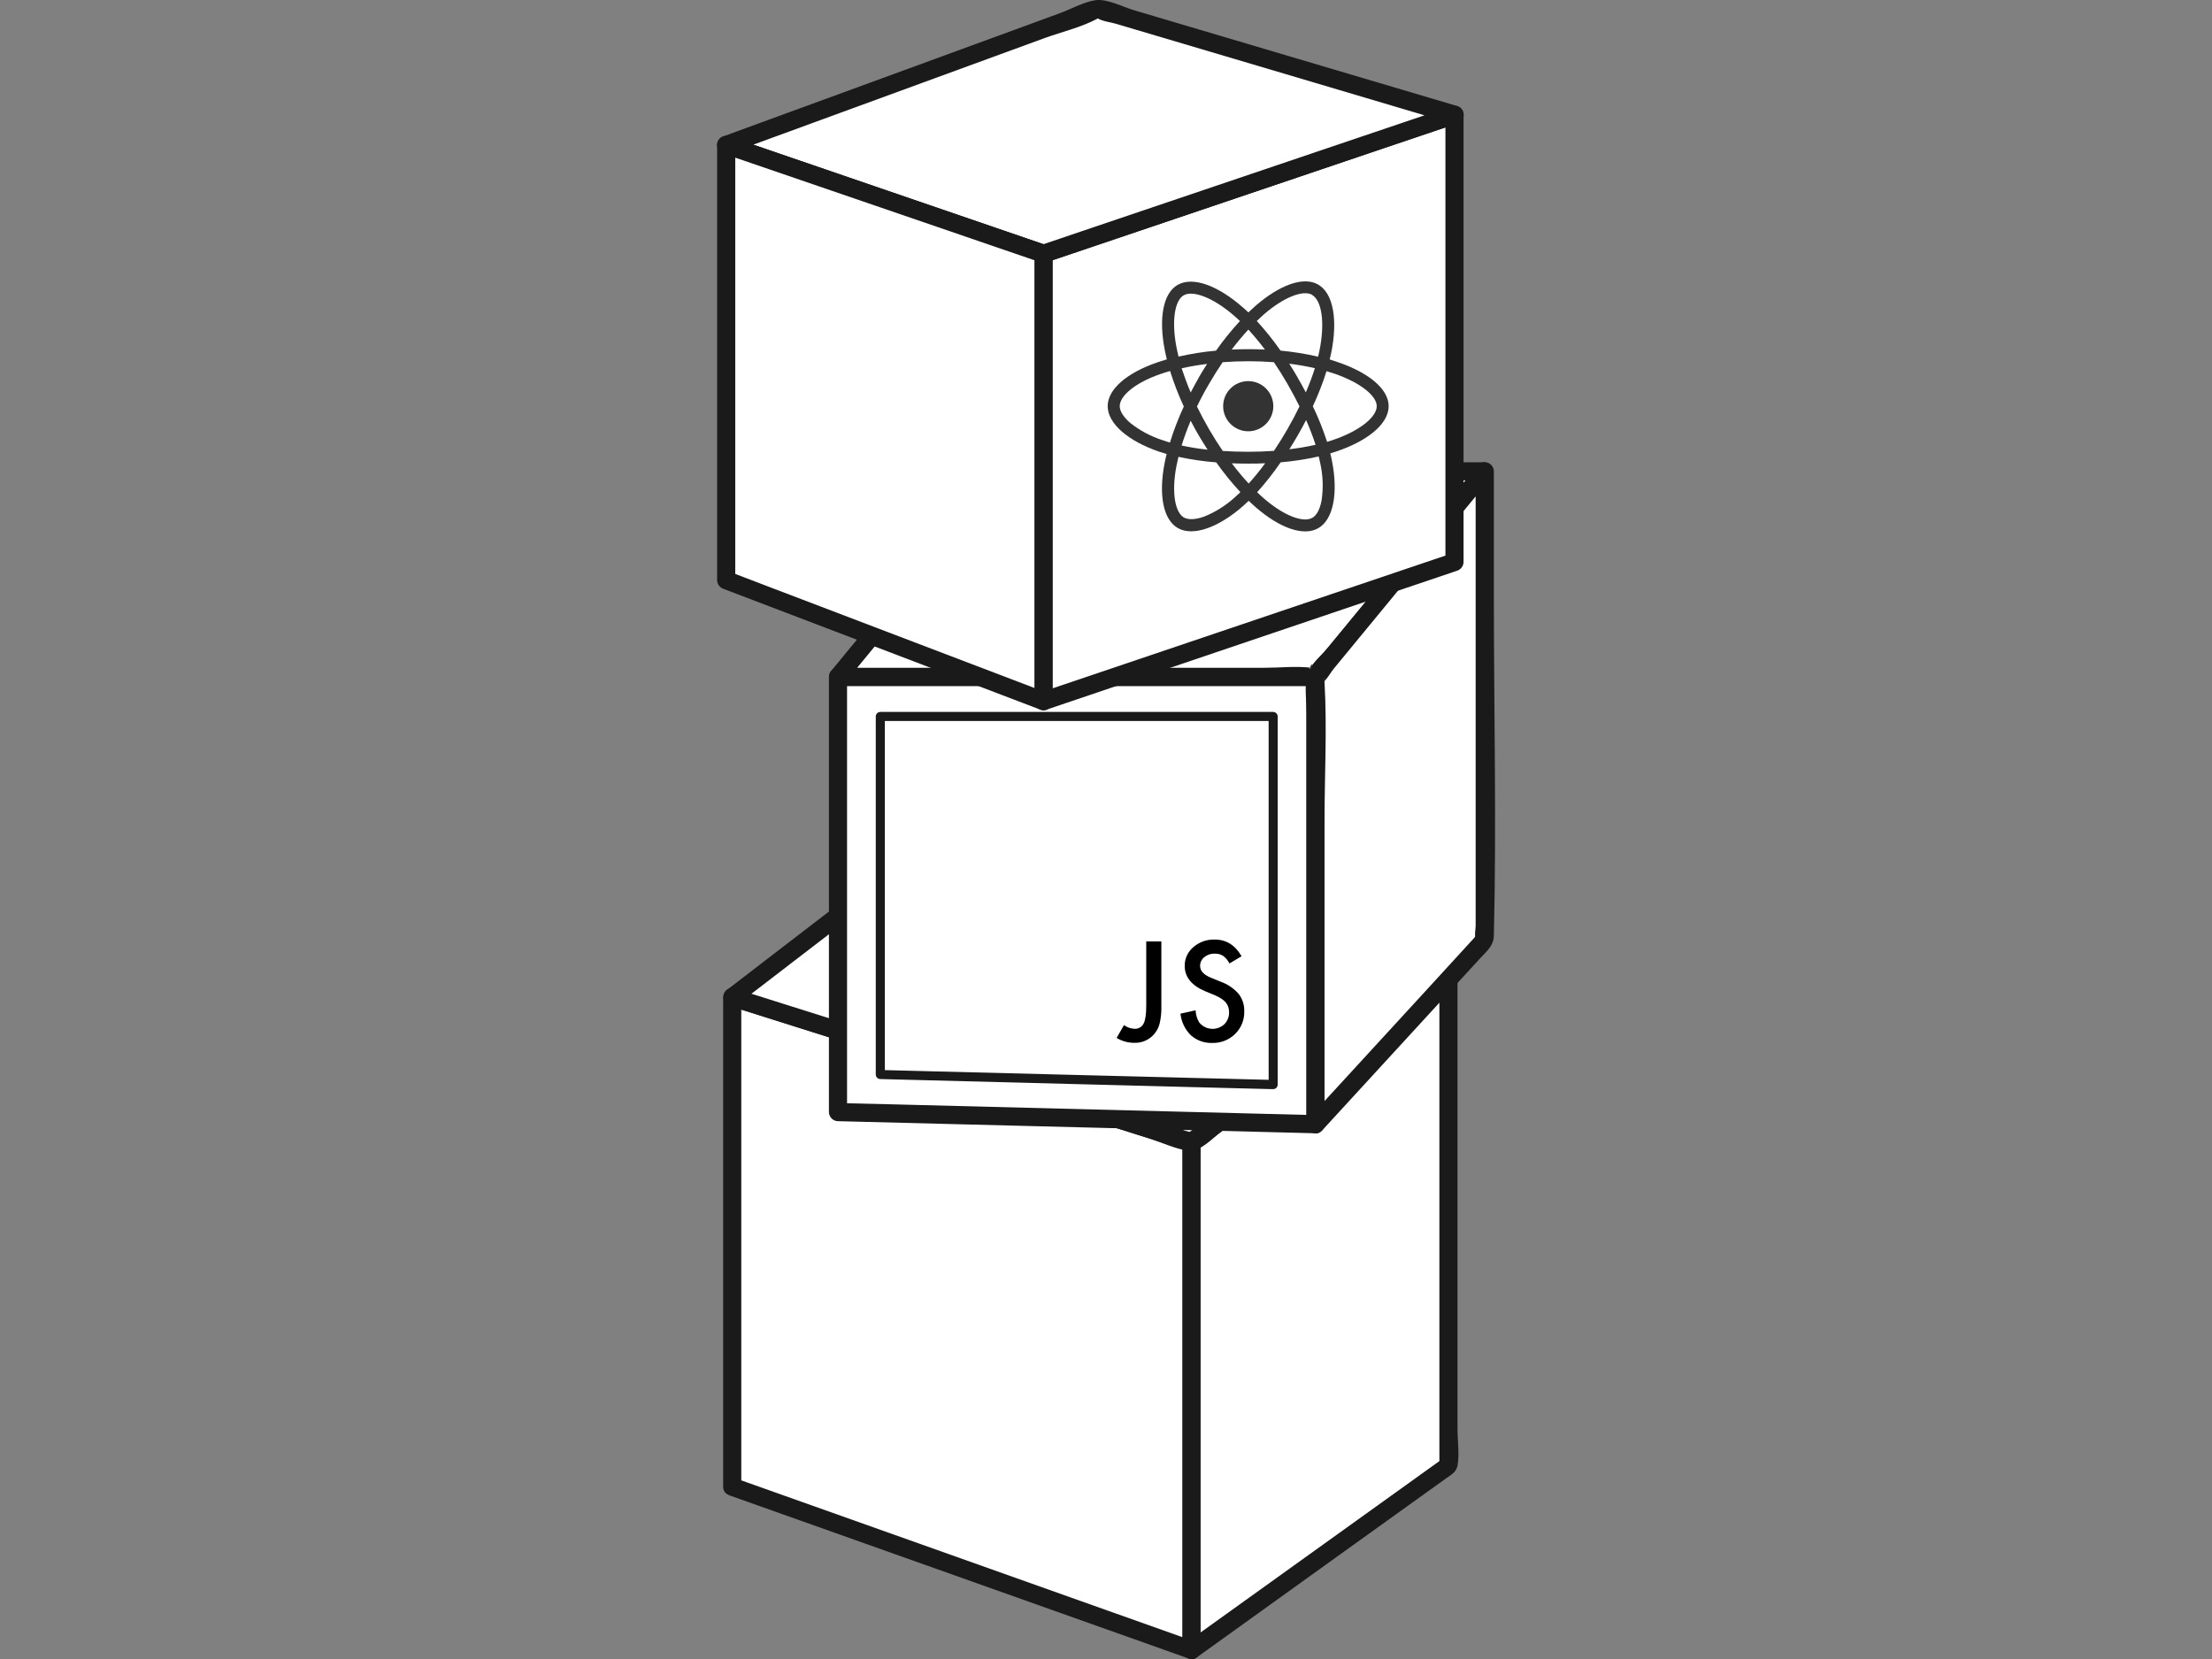 <?xml version="1.0" standalone="no"?>
<!DOCTYPE svg PUBLIC "-//W3C//DTD SVG 1.0//EN" "http://www.w3.org/TR/2001/REC-SVG-20010904/DTD/svg10.dtd">
<svg xmlns="http://www.w3.org/2000/svg" xmlns:xlink="http://www.w3.org/1999/xlink" id="body_1" width="512" height="384">

<rect width="100%" height="100%" fill="#808080" stroke="none"/>

<g transform="matrix(0.5 0 0 0.5 0 0)">
    <path transform="matrix(1.399 0 0 1.399 331.971 0)"  d="M5 491.97L5 329.97L157 377.97L157 545.97L5 491.97" stroke="none" fill="#FFFFFF" fill-rule="nonzero" />
    <path transform="matrix(1.399 0 0 1.399 331.971 0)"  d="M8 492L8 330L4.2 332.89L137.2 374.89L156.2 380.89L154 378L154 546L157.8 543.1L24.48 495.71L5.8 489.07C 2.15 487.78 0.58 493.57 4.2 494.86L4.2 494.86L137.52 542.22L156.2 548.86C 157.098 549.109 158.06 548.926 158.804 548.366C 159.548 547.806 159.99 546.932 160 546L160 546L160 378C 159.974 376.658 159.085 375.486 157.8 375.1L157.8 375.1L24.8 333.1L5.8 327.1C 4.896 326.85 3.926 327.037 3.18 327.606C 2.434 328.176 1.997 329.062 2 330L2 330L2 492C 2 495.83 8 495.83 8 492z" stroke="none" fill="#1A1A1A" fill-rule="nonzero" />
    <path transform="matrix(1.399 0 0 1.399 331.971 0)"  d="M157 377.97L242 315.97L242 484.97L157 545.97L157 377.97" stroke="none" fill="#FFFFFF" fill-rule="nonzero" />
    <path transform="matrix(1.399 0 0 1.399 331.971 0)"  d="M158.51 380.56L232.85 326.34L243.51 318.56L239 316L239 485L240.49 482.41L166.28 535.66L155.49 543.41L160 546L160 378C 160 374.14 154 374.13 154 378L154 378L154 546C 154 548.11 156.61 549.95 158.51 548.59L158.51 548.59L203.04 516.59L232.72 495.29L241.33 489.11C 242.98 487.93 244.6 487.11 245 484.95C 245.69 481.2 245 476.68 245 472.89L245 472.89L245 316C 245 313.9 242.38 312 240.49 313.41L240.49 313.41L166.15 367.6L155.49 375.38C 152.4 377.63 155.39 382.84 158.51 380.56z" stroke="none" fill="#1A1A1A" fill-rule="nonzero" />
    <path transform="matrix(1.399 0 0 1.399 331.971 0)"  d="M5 329.97L91 263.97L242 315.97L157 377.97L5 329.97" stroke="none" fill="#FFFFFF" fill-rule="nonzero" />
    <path transform="matrix(1.399 0 0 1.399 331.971 0)"  d="M6.51 332.56L47.51 301.07L76.44 278.87L86.83 270.87C 87.9 270.05 91.66 268.1 92.14 266.79C 92.53 265.72 90.47 267.23 90.33 266.88C 90.41 267.08 91.57 267.29 91.76 267.38C 93.87 268.32 96.22 268.91 98.41 269.66L98.41 269.66L123.58 278.33L195.19 303L241.19 318.85L240.48 313.37L198.78 343.78L170.3 364.55L160 372.1C 159.61 372.39 155.56 374.83 155.61 375.31C 155.54 374.63 158.34 375.85 157.45 374.95C 156.84 374.653 156.19 374.447 155.52 374.34L155.52 374.34L148.07 372L122.13 363.81L51.24 341.42L5.8 327.07C 2.11 325.91 0.53 331.7 4.2 332.86L4.2 332.86L114.2 367.61L142.71 376.61C 146.91 377.94 151.58 380.19 155.97 380.8C 159.73 381.32 164.22 376.37 166.97 374.33L166.97 374.33L193.7 354.83L243.43 318.56C 244.435 317.927 244.982 316.767 244.829 315.588C 244.677 314.41 243.854 313.427 242.72 313.07L242.72 313.07L132.21 275L104.05 265.3C 100.25 264 95.83 261.63 91.83 261.09C 87.83 260.55 82.6 266.67 79.83 268.8L79.83 268.8L52.41 289.8L3.49 327.38C 0.46 329.69 3.45 334.91 6.51 332.56z" stroke="none" fill="#1A1A1A" fill-rule="nonzero" />
    <path transform="matrix(1.399 0 0 1.399 331.971 0)"  d="M40 223.97L198 223.97L198 371.97L40 367.97L40 223.97" stroke="none" fill="#FFFFFF" fill-rule="nonzero" />
    <path transform="matrix(1.399 0 0 1.399 331.971 0)"  d="M40 227L198 227L195 224L195 372L198 369L59.33 365.46L40 365L43 368L43 224C 43 220.14 37 220.13 37 224L37 224L37 368C 37.032 369.644 38.357 370.968 40 371L40 371L178.67 374.51L198 375C 199.657 375 201 373.657 201 372L201 372L201 224C 201 222.343 199.657 221 198 221L198 221L40 221C 36.14 221 36.13 227 40 227z" stroke="none" fill="#1A1A1A" fill-rule="nonzero" />
    <path transform="matrix(1.399 0 0 1.399 331.971 0)"  d="M40 223.97L96 155.97L254 155.97L198 223.97L40 223.97" stroke="none" fill="#FFFFFF" fill-rule="nonzero" />
    <path transform="matrix(1.399 0 0 1.399 331.971 0)"  d="M42.12 226.09L73.59 187.88L92.93 164.39C 94.26 162.78 96.93 160.6 97.67 158.63C 98.37 156.86 96.67 159.94 96.08 158.97C 96.08 159.06 97.08 158.97 97.17 158.97C 102.17 159.7 107.8 158.97 112.82 158.97L112.82 158.97L254 158.97L251.88 153.84L220.41 192.05L200.88 215.77C 199.69 217.22 196.88 219.55 196.27 221.37C 195.66 223.37 196.38 217.54 197.93 220.97C 197.534 220.935 197.136 220.935 196.74 220.97C 191.66 220.34 186.1 220.97 180.99 220.97L180.99 220.97L40 220.97C 36.14 220.97 36.13 226.97 40 226.97L40 226.97L195.14 226.97C 198.45 226.97 199.82 226.46 201.97 223.84L201.97 223.84L218.51 203.76L256.12 158.09C 257.71 156.16 256.78 152.97 254 152.97L254 152.97L98.88 152.97C 95.45 152.97 94.12 153.55 91.88 156.24L91.88 156.24L75.49 176.17L37.88 221.84C 35.44 224.8 39.66 229.07 42.12 226.09z" stroke="none" fill="#1A1A1A" fill-rule="nonzero" />
    <path transform="matrix(1.399 0 0 1.399 331.971 0)"  d="M198 371.97L198 223.97L254 155.97L254 310.97L198 371.97" stroke="none" fill="#FFFFFF" fill-rule="nonzero" />
    <path transform="matrix(1.399 0 0 1.399 331.971 0)"  d="M201 372L201 271.5C 201 256.39 201.86 240.99 201 225.9C 200.81 222.59 201.52 225.64 200.24 225.9C 201.24 225.65 203.24 222.26 203.87 221.49L203.87 221.49L220.93 200.77L256.12 158.04L251 156L251 306.4C 251 307.21 250.52 309.96 251 310.64C 251.6 311.48 251.26 308.99 251.78 308.98C 251.49 308.98 250.62 310.24 250.43 310.45L250.43 310.45L234.43 327.92L195.91 369.87C 193.3 372.72 197.53 376.97 200.15 374.12L200.15 374.12L233.5 337.79L252.66 316.92C 254.84 314.54 256.95 312.92 257.03 309.6C 257.93 272.24 257.03 234.74 257.03 197.37L257.03 197.37L257.03 156C 257.03 153.58 253.62 151.8 251.91 153.87L251.91 153.87L221.7 190.56L202.31 214.1C 200.1 216.79 195.59 220.54 195.03 224.1C 194.44 227.88 195.03 232.24 195.03 236.05L195.03 236.05L195.03 372C 195 375.83 201 375.83 201 372z" stroke="none" fill="#1A1A1A" fill-rule="nonzero" />
    <path transform="matrix(1.399 0 0 1.399 331.971 0)"  d="M54 237.08L184 237.08L184 358.85L54 355.56L54 237.08" stroke="none" fill="#FFFFFF" fill-rule="nonzero" />
    <path transform="matrix(1.399 0 0 1.399 331.971 0)"  d="M54 238.58L184 238.58L182.5 237.08L182.5 358.85L184 357.35L70 354.47L54 354.06L55.5 355.56L55.5 237.08C 55.5 236.252 54.828 235.58 54 235.58C 53.172 235.58 52.5 236.252 52.5 237.08L52.5 237.08L52.5 355.56C 52.511 356.384 53.176 357.049 54 357.06L54 357.06L168 360L184 360.4C 184.824 360.389 185.489 359.724 185.5 358.9L185.5 358.9L185.5 237.08C 185.489 236.256 184.824 235.591 184 235.58L184 235.58L54 235.58C 53.172 235.58 52.5 236.252 52.5 237.08C 52.5 237.908 53.172 238.58 54 238.58z" stroke="none" fill="#1A1A1A" fill-rule="nonzero" />
    <path transform="matrix(1.399 0 0 1.399 331.971 0)"  d="M108 83.97L108 231.97L244 185.97L244 37.97L108 83.97" stroke="none" fill="#FFFFFF" fill-rule="nonzero" />
    <path transform="matrix(1.399 0 0 1.399 331.971 0)"  d="M105 84L105 232C 105 232.937 105.438 233.82 106.184 234.387C 106.93 234.954 107.897 235.14 108.8 234.89L108.8 234.89L228 194.55L244.84 188.86C 246.096 188.464 246.963 187.316 247 186L247 186L247 38C 247.003 37.062 246.566 36.176 245.82 35.607C 245.074 35.037 244.105 34.85 243.2 35.1L243.2 35.1L124 75.38L107.2 81.07C 103.56 82.3 105.13 88.07 108.8 86.86L108.8 86.86L228 46.55L244.84 40.86L241 38L241 186L243.2 183.1L124 223.38L107.16 229.07L111 232L111 84C 111 80.11 105 80.1 105 84z" stroke="none" fill="#1A1A1A" fill-rule="nonzero" />
    <path transform="matrix(1.399 0 0 1.399 331.971 0)"  d="M108 83.97L3 47.97L126 2.97L244 37.97L108 83.97" stroke="none" fill="#FFFFFF" fill-rule="nonzero" />
    <path transform="matrix(1.399 0 0 1.399 331.971 0)"  d="M108.8 81.07L17 49.59L3.8 45.07L3.8 50.86L108.45 12.57C 114 10.57 120.45 9.05 125.69 6.26C 127.62 5.26 124.84 5.42 125.93 6.07C 127.56 7.07 130.2 7.34 132.01 7.88L132.01 7.88L192.31 25.76L243.2 40.86L243.2 35.07L124 75.38L107.2 81.07C 103.56 82.3 105.13 88.07 108.8 86.86L108.8 86.86L228 46.55L244.84 40.86C 246.147 40.505 247.053 39.319 247.053 37.965C 247.053 36.611 246.147 35.425 244.84 35.07L244.84 35.07L137.87 3.36C 134.33 2.31 129 -0.49 125.2 0.07C 121.4 0.63 116.94 3.07 113.2 4.45L113.2 4.45L50.2 27.51L2.2 45.07C 0.894 45.425 -0.013 46.611 -0.013 47.965C -0.013 49.319 0.894 50.505 2.2 50.86L2.2 50.86L94 82.34L107.18 86.86C 110.86 88.11 112.43 82.32 108.8 81.07z" stroke="none" fill="#1A1A1A" fill-rule="nonzero" />
    <path transform="matrix(1.399 0 0 1.399 331.971 0)"  d="M108 83.97L108 231.97L3 191.97L3 47.97L108 83.97" stroke="none" fill="#FFFFFF" fill-rule="nonzero" />
    <path transform="matrix(1.399 0 0 1.399 331.971 0)"  d="M105 84L105 232L108.8 229.1L16.69 194L3.8 189.07L6 192L6 48L2.2 50.86L94 82.34L107.18 86.86C 110.84 88.11 112.41 82.32 108.78 81.07L108.78 81.07L17 49.59L3.8 45.07C 2.89 44.818 1.915 45.009 1.168 45.586C 0.42 46.162 -0.012 47.056 0 48L0 48L0 192C 0.033 193.337 0.92 194.502 2.2 194.89L2.2 194.89L94.31 230L107.2 234.91C 109.06 235.62 111 233.81 111 232.02L111 232.02L111 84C 111 80.11 105 80.1 105 84z" stroke="none" fill="#1A1A1A" fill-rule="nonzero" />
    <path transform="matrix(1.399 0 0 1.399 331.971 0)"  d="M123.29 134.37C 123.29 142.28 131.01 149.66 143.19 153.82C 140.75 166.06 142.75 175.92 149.42 179.82C 156.27 183.77 166.47 181.03 176.16 172.57C 185.6 180.69 195.16 183.89 201.8 180.04C 208.64 176.04 210.73 165.54 208.23 152.92C 220.91 148.73 228 142.43 228 134.42C 228 126.7 220.26 120.01 208.25 115.88C 210.94 102.74 208.67 93.11 201.72 89.11C 195.03 85.25 185.38 88.62 175.8 96.95C 165.8 88.1 156.27 85.4 149.34 89.42C 142.65 93.28 140.75 103.33 143.19 115.79C 131.42 119.84 123.29 126.68 123.29 134.37z" stroke="none" fill="#FFFFFF" fill-rule="nonzero" />
    <path transform="matrix(1.399 0 0 1.399 331.971 0)"  d="M205.71 119.94C 204.71 119.6 203.71 119.28 202.71 118.94C 202.87 118.26 203.03 117.58 203.17 116.94C 205.44 105.94 203.95 97.08 198.89 94.16C 194.04 91.36 186.11 94.28 178.1 101.25C 177.31 101.94 176.54 102.65 175.78 103.38C 175.28 102.9 174.78 102.38 174.24 101.96C 165.84 94.5 157.43 91.36 152.37 94.28C 147.53 97.09 146.09 105.42 148.13 115.84C 148.33 116.84 148.56 117.9 148.82 118.92C 147.63 119.26 146.48 119.62 145.38 120.01C 135.53 123.44 129.24 128.82 129.24 134.4C 129.24 140.16 135.99 145.94 146.24 149.45C 147.07 149.73 147.91 149.99 148.75 150.23C 148.48 151.33 148.23 152.44 148.02 153.55C 146.08 163.8 147.6 171.93 152.43 174.72C 157.43 177.6 165.8 174.64 173.96 167.51C 174.61 166.94 175.25 166.34 175.9 165.72C 176.72 166.51 177.56 167.27 178.41 168.01C 186.32 174.81 194.12 177.56 198.95 174.76C 203.95 171.87 205.56 163.14 203.46 152.51C 203.3 151.69 203.11 150.87 202.9 150.02C 203.49 149.85 204.06 149.67 204.63 149.48C 215.29 145.95 222.22 140.24 222.22 134.4C 222.22 128.8 215.73 123.4 205.69 119.93L205.69 119.93L205.71 119.94z" stroke="none" fill="#333333" fill-rule="nonzero" />
    <path transform="matrix(1.399 0 0 1.399 331.971 0)"  d="M203.4 145.72L201.84 146.21C 200.538 142.181 198.964 138.246 197.13 134.43C 198.893 130.665 200.403 126.786 201.65 122.82C 202.6 123.1 203.53 123.39 204.42 123.69C 213.02 126.69 218.27 131.03 218.27 134.41C 218.27 138 212.6 142.67 203.4 145.72zM199.58 153.29C 200.478 157.318 200.631 161.477 200.03 165.56C 199.47 168.56 198.36 170.56 196.98 171.33C 194.05 173.03 187.78 170.83 181.03 165.01C 180.25 164.343 179.47 163.633 178.69 162.88C 181.507 159.76 184.11 156.452 186.48 152.98C 190.719 152.622 194.929 151.974 199.08 151.04C 199.27 151.8 199.43 152.55 199.58 153.29zM161 171C 158.13 172 155.85 172 154.47 171.25C 151.54 169.56 150.32 163.02 151.98 154.25C 152.18 153.25 152.41 152.19 152.66 151.17C 156.78 152.063 160.957 152.674 165.16 153C 167.604 156.461 170.277 159.755 173.16 162.86C 172.58 163.42 171.99 163.97 171.39 164.49C 168.356 167.28 164.834 169.487 161 171zM147.54 145.7C 143.605 144.459 139.931 142.507 136.7 139.94C 134.39 137.94 133.23 136 133.23 134.41C 133.23 131.02 138.23 126.7 146.69 123.77C 147.75 123.4 148.82 123.07 149.89 122.77C 151.143 126.782 152.659 130.708 154.43 134.52C 152.635 138.383 151.102 142.362 149.84 146.43C 149.07 146.2 148.3 146 147.54 145.7zM152.04 115.09C 150.29 106.16 151.45 99.42 154.37 97.73C 157.48 95.93 164.37 98.5 171.61 104.94C 172.08 105.35 172.54 105.78 173.01 106.22C 170.159 109.314 167.513 112.591 165.09 116.03C 160.914 116.411 156.768 117.069 152.68 118C 152.44 117.05 152.23 116.09 152.04 115.13zM192.15 125C 191.243 123.433 190.3 121.883 189.32 120.35C 192.17 120.701 195 121.195 197.8 121.83C 197 124.4 196 127.08 194.8 129.83C 193.94 128.19 193.04 126.58 192.12 124.99zM175.79 109.06C 177.63 111.06 179.46 113.27 181.27 115.67C 177.6 115.5 173.94 115.5 170.27 115.67C 172.08 113.29 173.93 111.07 175.79 109.06zM159.33 125.06C 158.42 126.65 157.54 128.25 156.71 129.87C 155.55 127.13 154.56 124.43 153.71 121.87C 156.36 121.27 159.19 120.79 162.14 120.42C 161.18 121.907 160.243 123.433 159.33 125zM162.27 148.8C 159.391 148.489 156.531 148.028 153.7 147.42C 154.52 144.77 155.53 142.02 156.7 139.22C 157.54 140.84 158.42 142.443 159.34 144.03C 160.28 145.6 161.26 147.19 162.27 148.76zM175.9 160C 174.02 158 172.14 155.73 170.31 153.31C 172.09 153.38 173.9 153.41 175.75 153.41C 177.6 153.41 179.52 153.41 181.36 153.29C 179.657 155.619 177.834 157.859 175.9 160zM194.9 139C 196.082 141.672 197.126 144.402 198.03 147.18C 195.165 147.825 192.267 148.319 189.35 148.66C 190.35 147.1 191.29 145.53 192.21 143.93C 193.13 142.33 194.04 140.66 194.9 139zM188.73 142C 187.323 144.44 185.833 146.837 184.26 149.19C 181.51 149.39 178.65 149.49 175.75 149.49C 172.85 149.49 170.04 149.4 167.33 149.23C 165.72 146.88 164.21 144.48 162.78 142.02C 161.35 139.56 160.04 137.07 158.78 134.52C 160 131.98 161.333 129.483 162.78 127.03C 164.19 124.58 165.7 122.19 167.29 119.85C 170.06 119.64 172.89 119.53 175.76 119.53C 178.63 119.53 181.48 119.64 184.24 119.85C 185.82 122.177 187.313 124.563 188.72 127.01C 190.127 129.457 191.46 131.943 192.72 134.47C 191.48 137.023 190.147 139.533 188.72 142zM196.92 97.63C 200.03 99.43 201.25 106.63 199.29 116.17C 199.16 116.79 199.02 117.4 198.87 118.02C 194.775 117.079 190.623 116.411 186.44 116.02C 184.038 112.581 181.413 109.304 178.58 106.21C 179.27 105.54 179.99 104.89 180.72 104.21C 187.58 98.21 194 95.88 196.92 97.56z" stroke="none" fill="#FFFFFF" fill-rule="nonzero" />
    <path transform="matrix(1.399 0 0 1.399 331.971 0)"  d="M175.75 126.11C 180.334 126.11 184.05 129.826 184.05 134.41C 184.05 138.994 180.334 142.71 175.75 142.71C 171.166 142.71 167.45 138.994 167.45 134.41C 167.447 132.208 168.321 130.095 169.878 128.538C 171.435 126.981 173.548 126.107 175.75 126.11" stroke="none" fill="#333333" fill-rule="nonzero" />
    <path transform="matrix(1.399 0 0 1.399 331.971 0)"  d="M147 311.51L147 332.84C 147.064 334.755 146.886 336.67 146.47 338.54C 146.16 339.871 145.536 341.109 144.65 342.15C 143.01 344.089 140.568 345.166 138.03 345.07C 135.975 345.075 133.958 344.515 132.2 343.45L132.2 343.45L134.64 339.2C 135.624 339.933 136.804 340.358 138.03 340.42C 139.305 340.538 140.524 339.869 141.11 338.73C 141.71 337.61 142 335.64 142 332.84L142 332.84L142 311.51L147 311.51z" stroke="none" fill="#000000" fill-rule="nonzero" />
    <path transform="matrix(1.399 0 0 1.399 331.971 0)"  d="M173.54 316.42L169.54 318.81C 169.038 317.795 168.297 316.916 167.38 316.25C 166.549 315.76 165.594 315.52 164.63 315.56C 163.377 315.516 162.152 315.937 161.19 316.74C 160.31 317.443 159.805 318.514 159.82 319.64C 159.82 321.253 161.017 322.55 163.41 323.53L163.41 323.53L166.7 324.87C 168.965 325.683 170.985 327.06 172.57 328.87C 173.839 330.505 174.497 332.532 174.43 334.6C 174.532 337.414 173.443 340.141 171.43 342.11C 169.419 344.103 166.68 345.187 163.85 345.11C 161.251 345.209 158.714 344.298 156.77 342.57C 154.822 340.663 153.605 338.132 153.33 335.42L153.33 335.42L158.33 334.31C 158.386 335.722 158.795 337.097 159.52 338.31C 160.512 339.554 161.98 340.325 163.567 340.435C 165.155 340.546 166.716 339.985 167.87 338.89C 168.902 337.84 169.459 336.412 169.41 334.94C 169.417 334.343 169.326 333.748 169.14 333.18C 168.963 332.64 168.681 332.14 168.31 331.71C 167.886 331.223 167.394 330.799 166.85 330.45C 166.172 330.011 165.455 329.633 164.71 329.32L164.71 329.32L161.5 328C 156.993 326.087 154.737 323.297 154.73 319.63C 154.691 317.238 155.735 314.955 157.57 313.42C 159.524 311.717 162.05 310.817 164.64 310.9C 168.44 310.88 171.407 312.72 173.54 316.42z" stroke="none" fill="#000000" fill-rule="nonzero" />
</g>
</svg>
